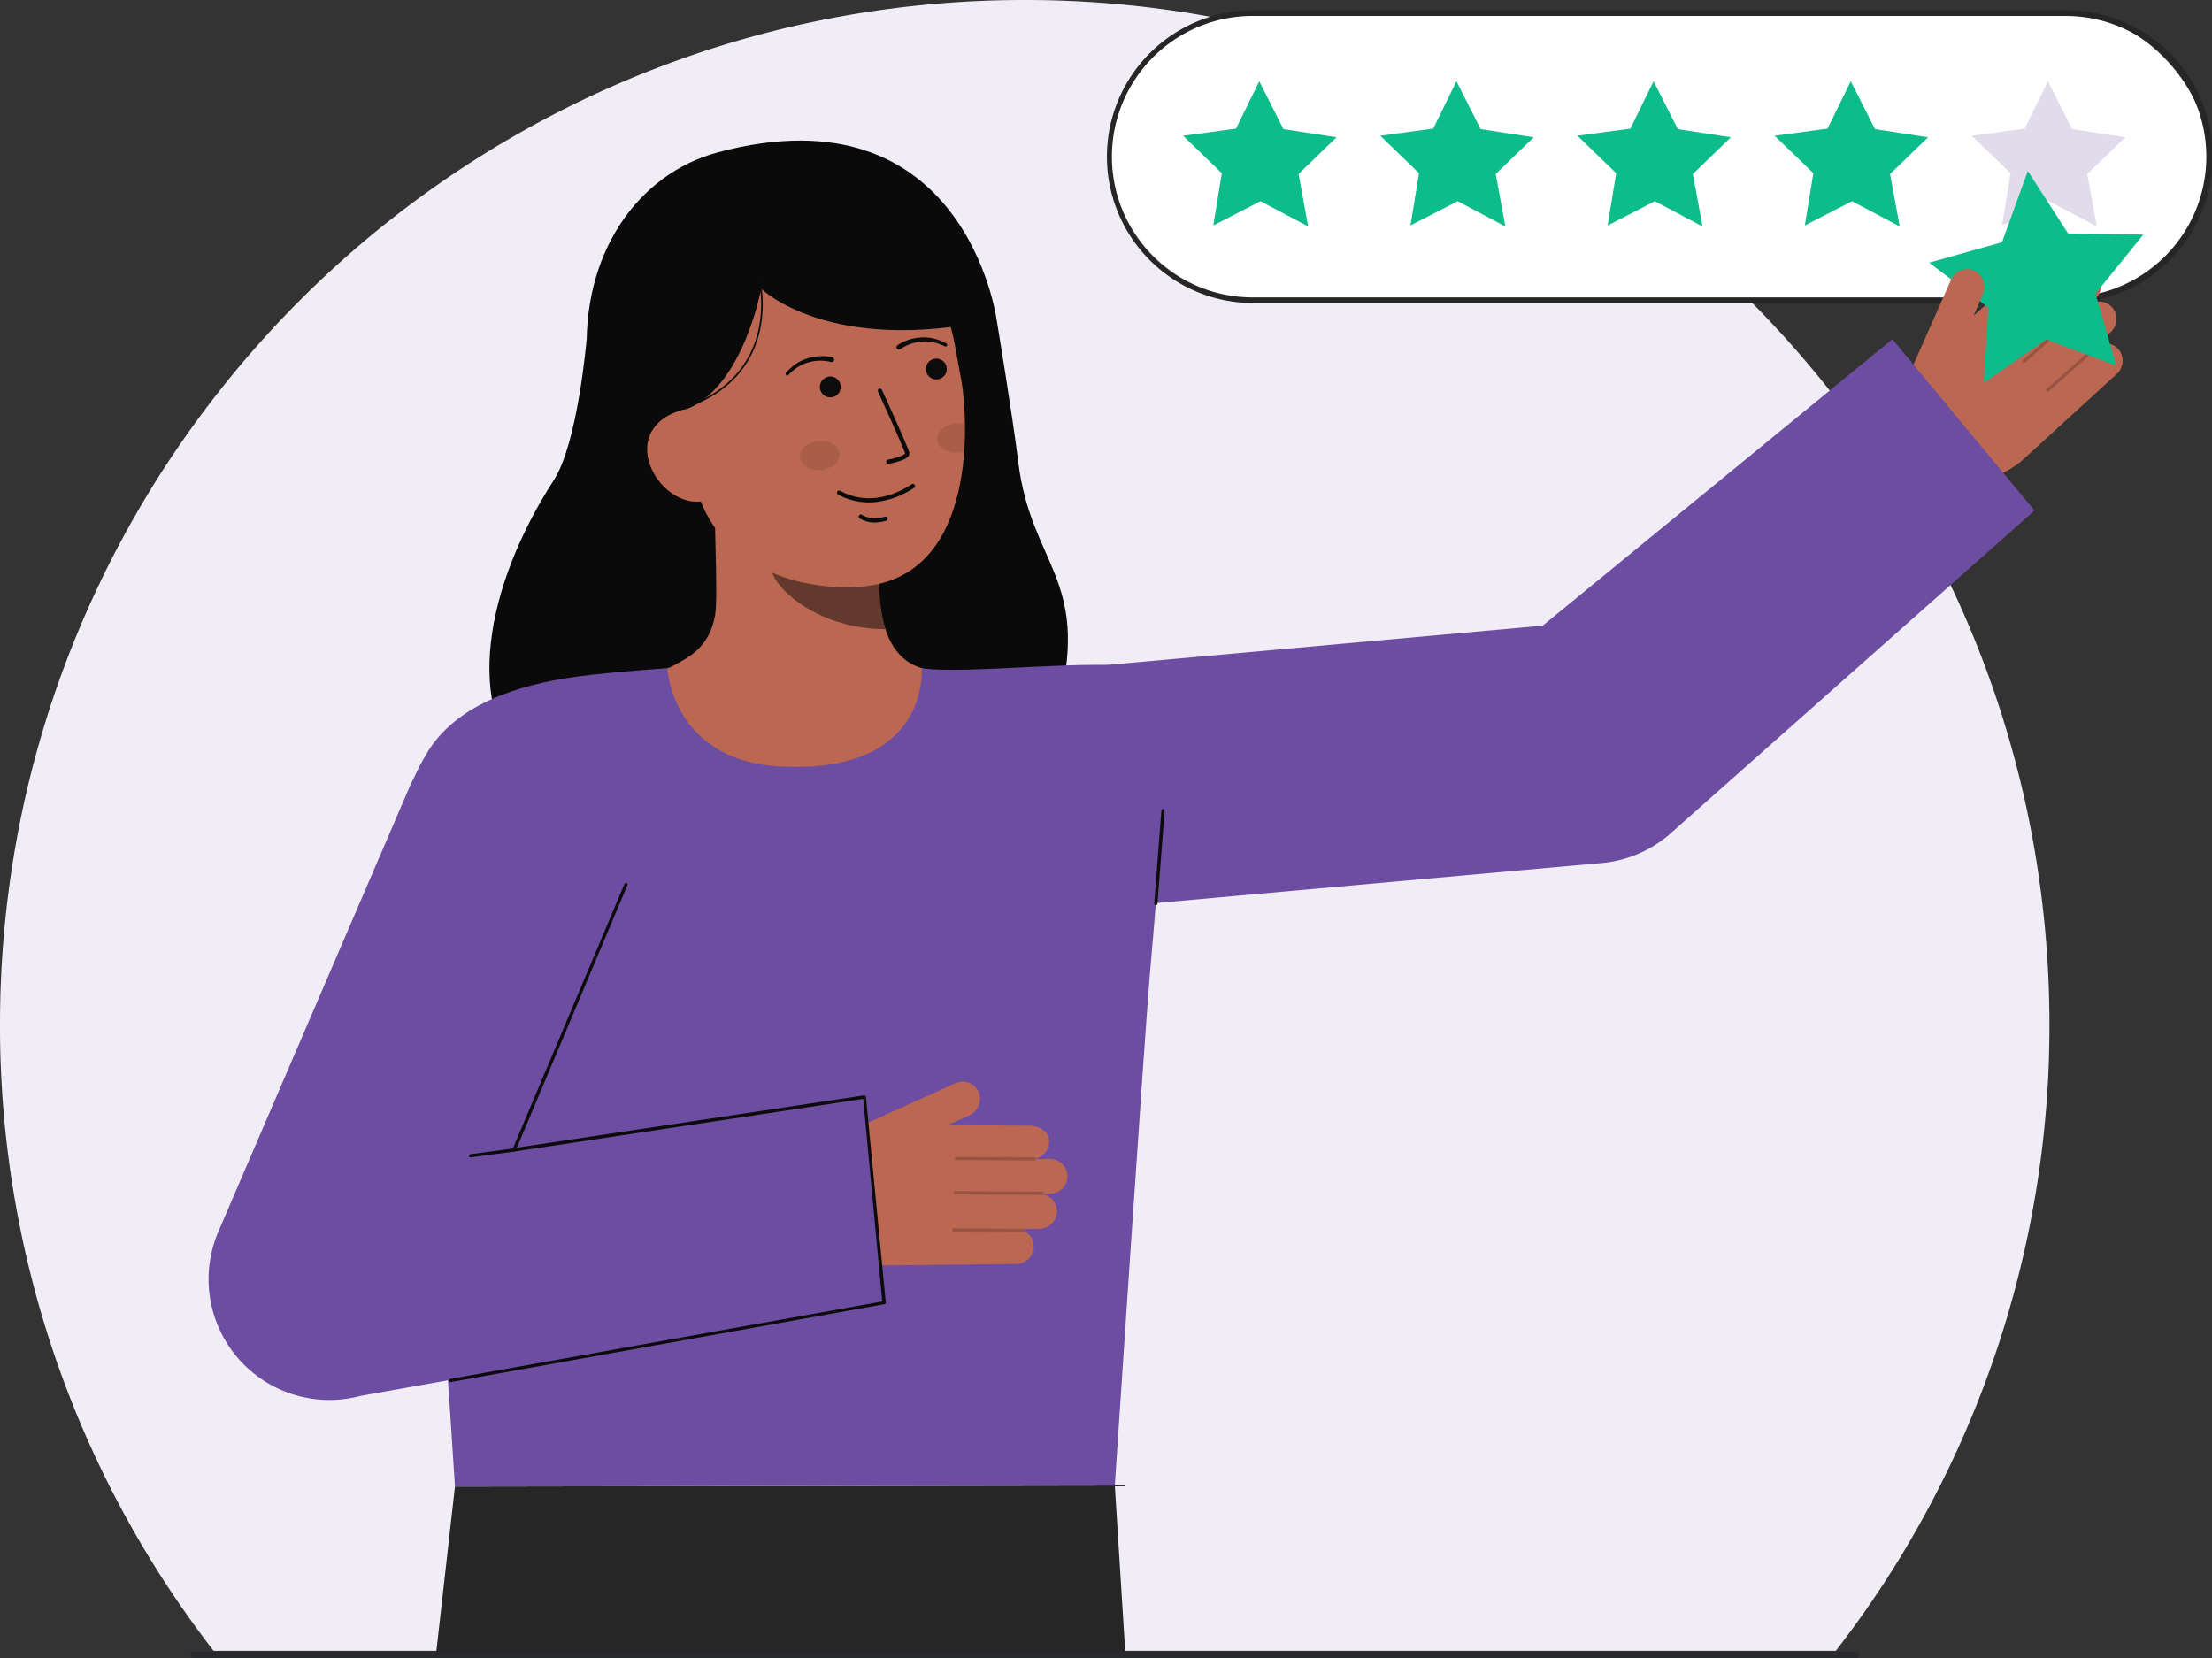 <svg id="Layer_3" data-name="Layer 3" xmlns="http://www.w3.org/2000/svg" viewBox="0 0 686.853 514.916">
  <rect x="0" y="0" width="686.853" height="514.916" fill="#333333" stroke="none"/>
  <g>
    <g>
      <path d="M636.369,318.177a316.764,316.764,0,0,1-66.317,194.446H66.317A316.77,316.77,0,0,1,0,318.177C0,142.447,142.461,0,318.192,0S636.369,142.447,636.369,318.177Z" fill="#fff"></path>
      <path d="M636.369,318.177a316.764,316.764,0,0,1-66.317,194.446H66.317A316.77,316.77,0,0,1,0,318.177C0,142.447,142.461,0,318.192,0S636.369,142.447,636.369,318.177Z" fill="#6D4DA2" opacity="0.1"></path>
    </g>
    <g>
      <rect x="344.379" y="4.069" width="341.593" height="89.163" rx="44.581" fill="#fff"></rect>
      <path d="M641.391,94.112H388.96a45.462,45.462,0,0,1,0-90.923H641.391a45.462,45.462,0,1,1,0,90.923ZM388.96,4.949a43.7,43.7,0,0,0,0,87.4H641.391a43.7,43.7,0,1,0,0-87.4Z" fill="#262626"></path>
    </g>
    <g>
      <polygon points="391.012 25.226 398.526 40.094 415.014 42.633 403.219 54.027 406.198 70.315 391.393 62.489 376.746 70.016 379.392 53.785 367.361 42.15 383.8 39.945 391.012 25.226" fill="#0CBC8B"></polygon>
      <polygon points="452.237 25.226 459.751 40.094 476.239 42.633 464.444 54.027 467.423 70.315 452.618 62.489 437.971 70.016 440.617 53.785 428.586 42.15 445.026 39.945 452.237 25.226" fill="#0CBC8B"></polygon>
      <polygon points="513.462 25.226 520.977 40.094 537.465 42.633 525.669 54.027 528.648 70.315 513.844 62.489 499.197 70.016 501.842 53.785 489.811 42.15 506.251 39.945 513.462 25.226" fill="#0CBC8B"></polygon>
      <polygon points="574.687 25.226 582.202 40.094 598.69 42.633 586.894 54.027 589.873 70.315 575.069 62.489 560.422 70.016 563.068 53.785 551.036 42.15 567.476 39.945 574.687 25.226" fill="#0CBC8B"></polygon>
      <polygon points="635.913 25.226 643.427 40.094 659.915 42.633 648.12 54.027 651.099 70.315 636.294 62.489 621.647 70.016 624.293 53.785 612.262 42.15 628.701 39.945 635.913 25.226" fill="#6D4DA2" opacity="0.2"></polygon>
    </g>
    <g>
      <g>
        <g>
          <path d="M182.157,105.337s-2.717,32.172-10.171,43.73c-21.459,33.273-28.174,71.013-7.632,91.156S318.144,263,329.045,217.7c9.178-38.138-8.988-42.578-12.865-74.243-1.755-14.327-6.747-44.393-6.747-44.393" fill="#0a0a0a"></path>
          <path id="sk" d="M295.855,209.942c-.231-.03-2.784,42.33-51.994,38.637-34.068-2.552-46.215-38.7-47-38.7,3.673-.781,9.859-1.916,11.49-2.786,5.365-2.883,12-5.882,13.731-16.3,1-6-.694-36.722-.173-42.8l52.294,11.672c-.731,12.83-5.845,42.575,12.08,47.839C289.269,208.381,292.482,209.181,295.855,209.942Z" fill="#bb6751"></path>
          <path id="sh" d="M274.94,195.354a37.849,37.849,0,0,1-1.573-8.116,86.513,86.513,0,0,1,.342-18.878,57.335,57.335,0,0,1-28.9-12.662c-.971,3.586-6.311,19.256-4.832,22.664C242.769,184.8,255.9,195.354,274.94,195.354Z" fill="#0c0c0c" opacity="0.5"></path>
          <path d="M267.492,182.152c-20.65,1.629-47.176-7.09-52.214-34.64l-4.547-24.858c-5.038-27.55,5.347-52.53,31.287-57.274h0c25.94-4.744,49.413,14.043,54.452,41.593l2.012,11.006C300.416,128.55,304.335,179.245,267.492,182.152Z" fill="#bb6751"></path>
          <path d="M275.922,144.048l.051-.008a29.082,29.082,0,0,0,3.112-.772c1.527-.481,3.527-1.279,3.276-2.657-.287-1.57-7.685-17.72-8.527-19.557a.666.666,0,0,0-1.21.555c3.155,6.878,8.234,18.185,8.427,19.242-.174.488-2.709,1.4-5.317,1.88a.666.666,0,0,0,.188,1.317Z" fill="#0c0c0c"></path>
          <path d="M272.013,155.905a27.2,27.2,0,0,0,11.816-4.407.665.665,0,0,0-.719-1.119c-7.658,4.922-15.242,5.68-21.932,2.19a4.064,4.064,0,0,0-.417-.2.665.665,0,0,0-.459,1.249c.052.022.14.069.261.133A19.957,19.957,0,0,0,272.013,155.905Z" fill="#0c0c0c"></path>
          <path d="M189.951,131.18l23.252-4.116c17.634-7.009,23.141-37.427,23.141-37.427s21.238,20.955,73.089,9.43c0,0-9.938-72.273-86.562-51.747-24.707,6.618-42.562,31.365-40.561,64.6C183.712,135.207,189.951,131.18,189.951,131.18Z" fill="#0a0a0a"></path>
          <path d="M218.424,155.611c-7.883,1.442-15.816-5.823-17.258-13.706s4.154-13.4,12.037-14.841l5.028,4.539,6.97,22.768Z" fill="#bb6751"></path>
          <path d="M279.63,108.384a13.626,13.626,0,0,1,6.7-2.329,12.044,12.044,0,0,1,3.6.262,14.573,14.573,0,0,1,3.43,1.23l.034.016a.509.509,0,0,0,.449-.913,15.642,15.642,0,0,0-3.65-1.449,13.23,13.23,0,0,0-3.93-.418,14.993,14.993,0,0,0-7.545,2.371.764.764,0,0,0,.838,1.278l.018-.012Z" fill="#0c0c0c"></path>
          <path d="M258.411,110.934a15.008,15.008,0,0,0-7.9.418,13.243,13.243,0,0,0-3.535,1.767,15.607,15.607,0,0,0-2.914,2.634.509.509,0,0,0,.74.7l.027-.028a14.525,14.525,0,0,1,2.783-2.351,11.991,11.991,0,0,1,3.281-1.506,13.633,13.633,0,0,1,7.1-.163l.058.015a.764.764,0,0,0,.386-1.479Z" fill="#0c0c0c"></path>
          <path d="M272.872,162.158a13.525,13.525,0,0,0,2.266-.441.665.665,0,1,0-.36-1.281c-4.461,1.254-6.983-.459-7.089-.533a.665.665,0,0,0-.771,1.084A9.012,9.012,0,0,0,272.872,162.158Z" fill="#0c0c0c"></path>
          <path d="M213.225,126.684c15.68-5.52,21.039-16.187,22.774-24.164a39.057,39.057,0,0,0,0-16.137l-.485.124a38.519,38.519,0,0,1-.01,15.925c-1.711,7.846-7,18.34-22.448,23.782Z" fill="#0c0c0c"></path>
        </g>
        <ellipse cx="254.57" cy="141.43" rx="6.187" ry="4.538" transform="translate(-12.967 26.397) rotate(-5.789)" fill="#0c0c0c" opacity="0.1"></ellipse>
        <path d="M291.049,136.633c.26,2.49,3.22,4.23,6.62,3.89a8.554,8.554,0,0,0,1.73-.36c.21-2.96.27-5.81.23-8.45a7.793,7.793,0,0,0-2.88-.22C293.349,131.833,290.8,134.133,291.049,136.633Z" fill="#0c0c0c" opacity="0.1"></path>
      </g>
      <polygon points="141.27 461.628 135.365 513.916 349.464 513.916 346.162 461.299 141.27 461.628" fill="#262626"></polygon>
      <path id="b_1_b" d="M242.732,238.051c-34.092-1.606-35.527-30.543-35.527-30.543s-16.892,1.092-28.122,2.611c-18.384,2.487-37.873,8.8-46.718,24.085-6.358,10.991-7.889,12.98-2.105,75,4.188,44.906,11.01,152.426,11.01,152.426l204.892-.329S355.28,323.416,357,303.2c3.283-38.589,8.465-92.979-2.535-95.694-12.815-3.163-54.647,2.037-68.177,0C286.059,207.476,289.159,240.24,242.732,238.051Z" fill="#6D4DA2"></path>
      <g>
        <path d="M605.862,86.794a5.419,5.419,0,0,1,7.413-2.634,5.625,5.625,0,0,1,2.372,7.305l-2.965,6.691,19.049-16.821c2.085-1.907,5.864-2.914,7.849-.434a5.414,5.414,0,0,1,.455,6.726.368.368,0,0,1,.069.056.474.474,0,0,1,.031.054l3.216-2.941a5.424,5.424,0,0,1,8.3,1.2,5.551,5.551,0,0,1-1.138,6.931l-1.368,1.251a.5.5,0,0,1,.023.18,5.415,5.415,0,0,1,6.845,1.278,5.625,5.625,0,0,1-.759,7.643l-3.363,3.076a.5.5,0,0,1,.43.156.484.484,0,0,1,.111.255,5.419,5.419,0,0,1,5.939,2.46,5.551,5.551,0,0,1-1.138,6.931L628.56,142.386a27.293,27.293,0,0,1-30.182,4.488l-15.794-7.544Z" fill="#bb6751"></path>
        <g opacity="0.2">
          <path d="M621.268,104.374a.5.5,0,0,0,.7.034l18.094-16.019a.5.5,0,1,0-.663-.749l-18.1,16.02a.5.5,0,0,0-.042.706Z" fill="#0c0c0c"></path>
        </g>
        <g opacity="0.2">
          <path d="M628.114,112.549a.5.5,0,0,0,.7.035l20.193-17.879a.5.5,0,0,0,.043-.706.517.517,0,0,0-.706-.042l-20.194,17.878a.5.5,0,0,0-.042.706Z" fill="#0c0c0c"></path>
        </g>
        <g opacity="0.2">
          <path d="M635.476,121.446a.5.5,0,0,0,.7.035l16.109-14.261a.5.5,0,0,0-.664-.749l-16.108,14.261a.5.5,0,0,0-.043.706Z" fill="#0c0c0c"></path>
        </g>
      </g>
      <path d="M587.6,105.337,479.015,194.286l-150.31,13.56a37.5,37.5,0,0,0,3.118,74.869q1.59,0,3.2-.136l162.109-14.558a37.5,37.5,0,0,0,20.884-8.59l113.72-100.887Z" fill="#6D4DA2"></path>
      <polygon points="599.031 81.563 621.645 75.225 629.656 53.112 642.197 72.535 665.538 72.858 650.675 91.2 657.09 113.513 635.363 105.425 615.987 118.892 617.421 95.552 599.031 81.563" fill="#0CBC8B"></polygon>
      <path d="M611.682,100.655l3.965-9.19a5.625,5.625,0,0,0-2.372-7.305,5.419,5.419,0,0,0-7.413,2.634" fill="#bb6751"></path>
      <g>
        <path d="M328.185,376.411a5.613,5.613,0,0,1-5.657,5.186l-4.557.055a.489.489,0,0,1,.212.4.449.449,0,0,1-.084.267,5.416,5.416,0,0,1,2.784,5.795,5.568,5.568,0,0,1-5.474,4.408l-38.85.42a27.275,27.275,0,0,1-25.486-16.774l-6.751-16.156,20.675-4.4.494-5.154,31.217-14.081a5.419,5.419,0,0,1,7.281,2.976,5.629,5.629,0,0,1-3.1,7.029l-6.676,3.008,25.413.171c2.83-.032,6.316,1.735,6.141,4.9a5.411,5.411,0,0,1-4.139,5.324c0,.031.006.053.008.085l-.016.057,4.358-.046a5.42,5.42,0,0,1,5.387,6.437,5.54,5.54,0,0,1-5.461,4.4l-1.864.027a.938.938,0,0,1-.091.141A5.422,5.422,0,0,1,328.185,376.411Z" fill="#bb6751"></path>
        <g>
          <g opacity="0.2">
            <path d="M296.466,359.752a.5.5,0,0,0,.5.491l24.167.126a.5.5,0,1,0,0-1l-24.167-.126a.5.5,0,0,0-.5.5Z" fill="#0c0c0c"></path>
          </g>
          <g opacity="0.2">
            <path d="M296.116,370.409a.5.5,0,0,0,.5.491l26.97.141a.5.5,0,0,0,.5-.5.517.517,0,0,0-.5-.5l-26.97-.14a.5.5,0,0,0-.5.5Z" fill="#0c0c0c"></path>
          </g>
          <g opacity="0.2">
            <path d="M295.671,381.949a.5.5,0,0,0,.5.491l21.513.112a.5.5,0,1,0,0-1l-21.513-.112a.5.5,0,0,0-.5.5Z" fill="#0c0c0c"></path>
          </g>
        </g>
      </g>
      <path d="M274.552,404.505,111.887,433.481a37.5,37.5,0,0,1-43.9-51.449l59.239-137.8c8.4-18.932,29.161-27.471,48.09-19.072a37.5,37.5,0,0,1,19.072,49.484L159.6,357.108l108.788-14.455Z" fill="#6D4DA2"></path>
      <path d="M139.92,429.178a.47.47,0,0,0,.138-.02L274.69,404.986a.5.5,0,0,0,.345-.606l-6.163-63.854a.5.5,0,0,0-.6-.361L160.5,356.387l34.331-81.527a.5.5,0,0,0-.9-.433L159.15,356.891a.5.5,0,0,0,.564.7l108.313-16.347,5.917,62.912L139.781,428.2a.5.5,0,0,0,.139.981Z" fill="#0c0c0c"></path>
      <path d="M146.137,359.407a.485.485,0,0,0,.106-.012l13.465-1.8a.5.5,0,1,0-.213-.977l-13.465,1.8a.5.5,0,0,0,.107.988Z" fill="#0c0c0c"></path>
      <path d="M358.905,281.059a.5.5,0,0,0,.5-.461l2.228-28.839a.5.5,0,0,0-1-.077l-2.228,28.839a.5.5,0,0,0,.46.536A.248.248,0,0,0,358.905,281.059Z" fill="#0c0c0c"></path>
      <circle cx="290.74" cy="114.596" r="3.248" fill="#0c0c0c"></circle>
      <circle cx="257.817" cy="120.158" r="3.248" fill="#0c0c0c"></circle>
    </g>
    <path d="M60.12,514.916H576.249a1,1,0,0,0,0-2H60.12a1,1,0,0,0,0,2Z" fill="#292a2e"></path>
  </g>
</svg>